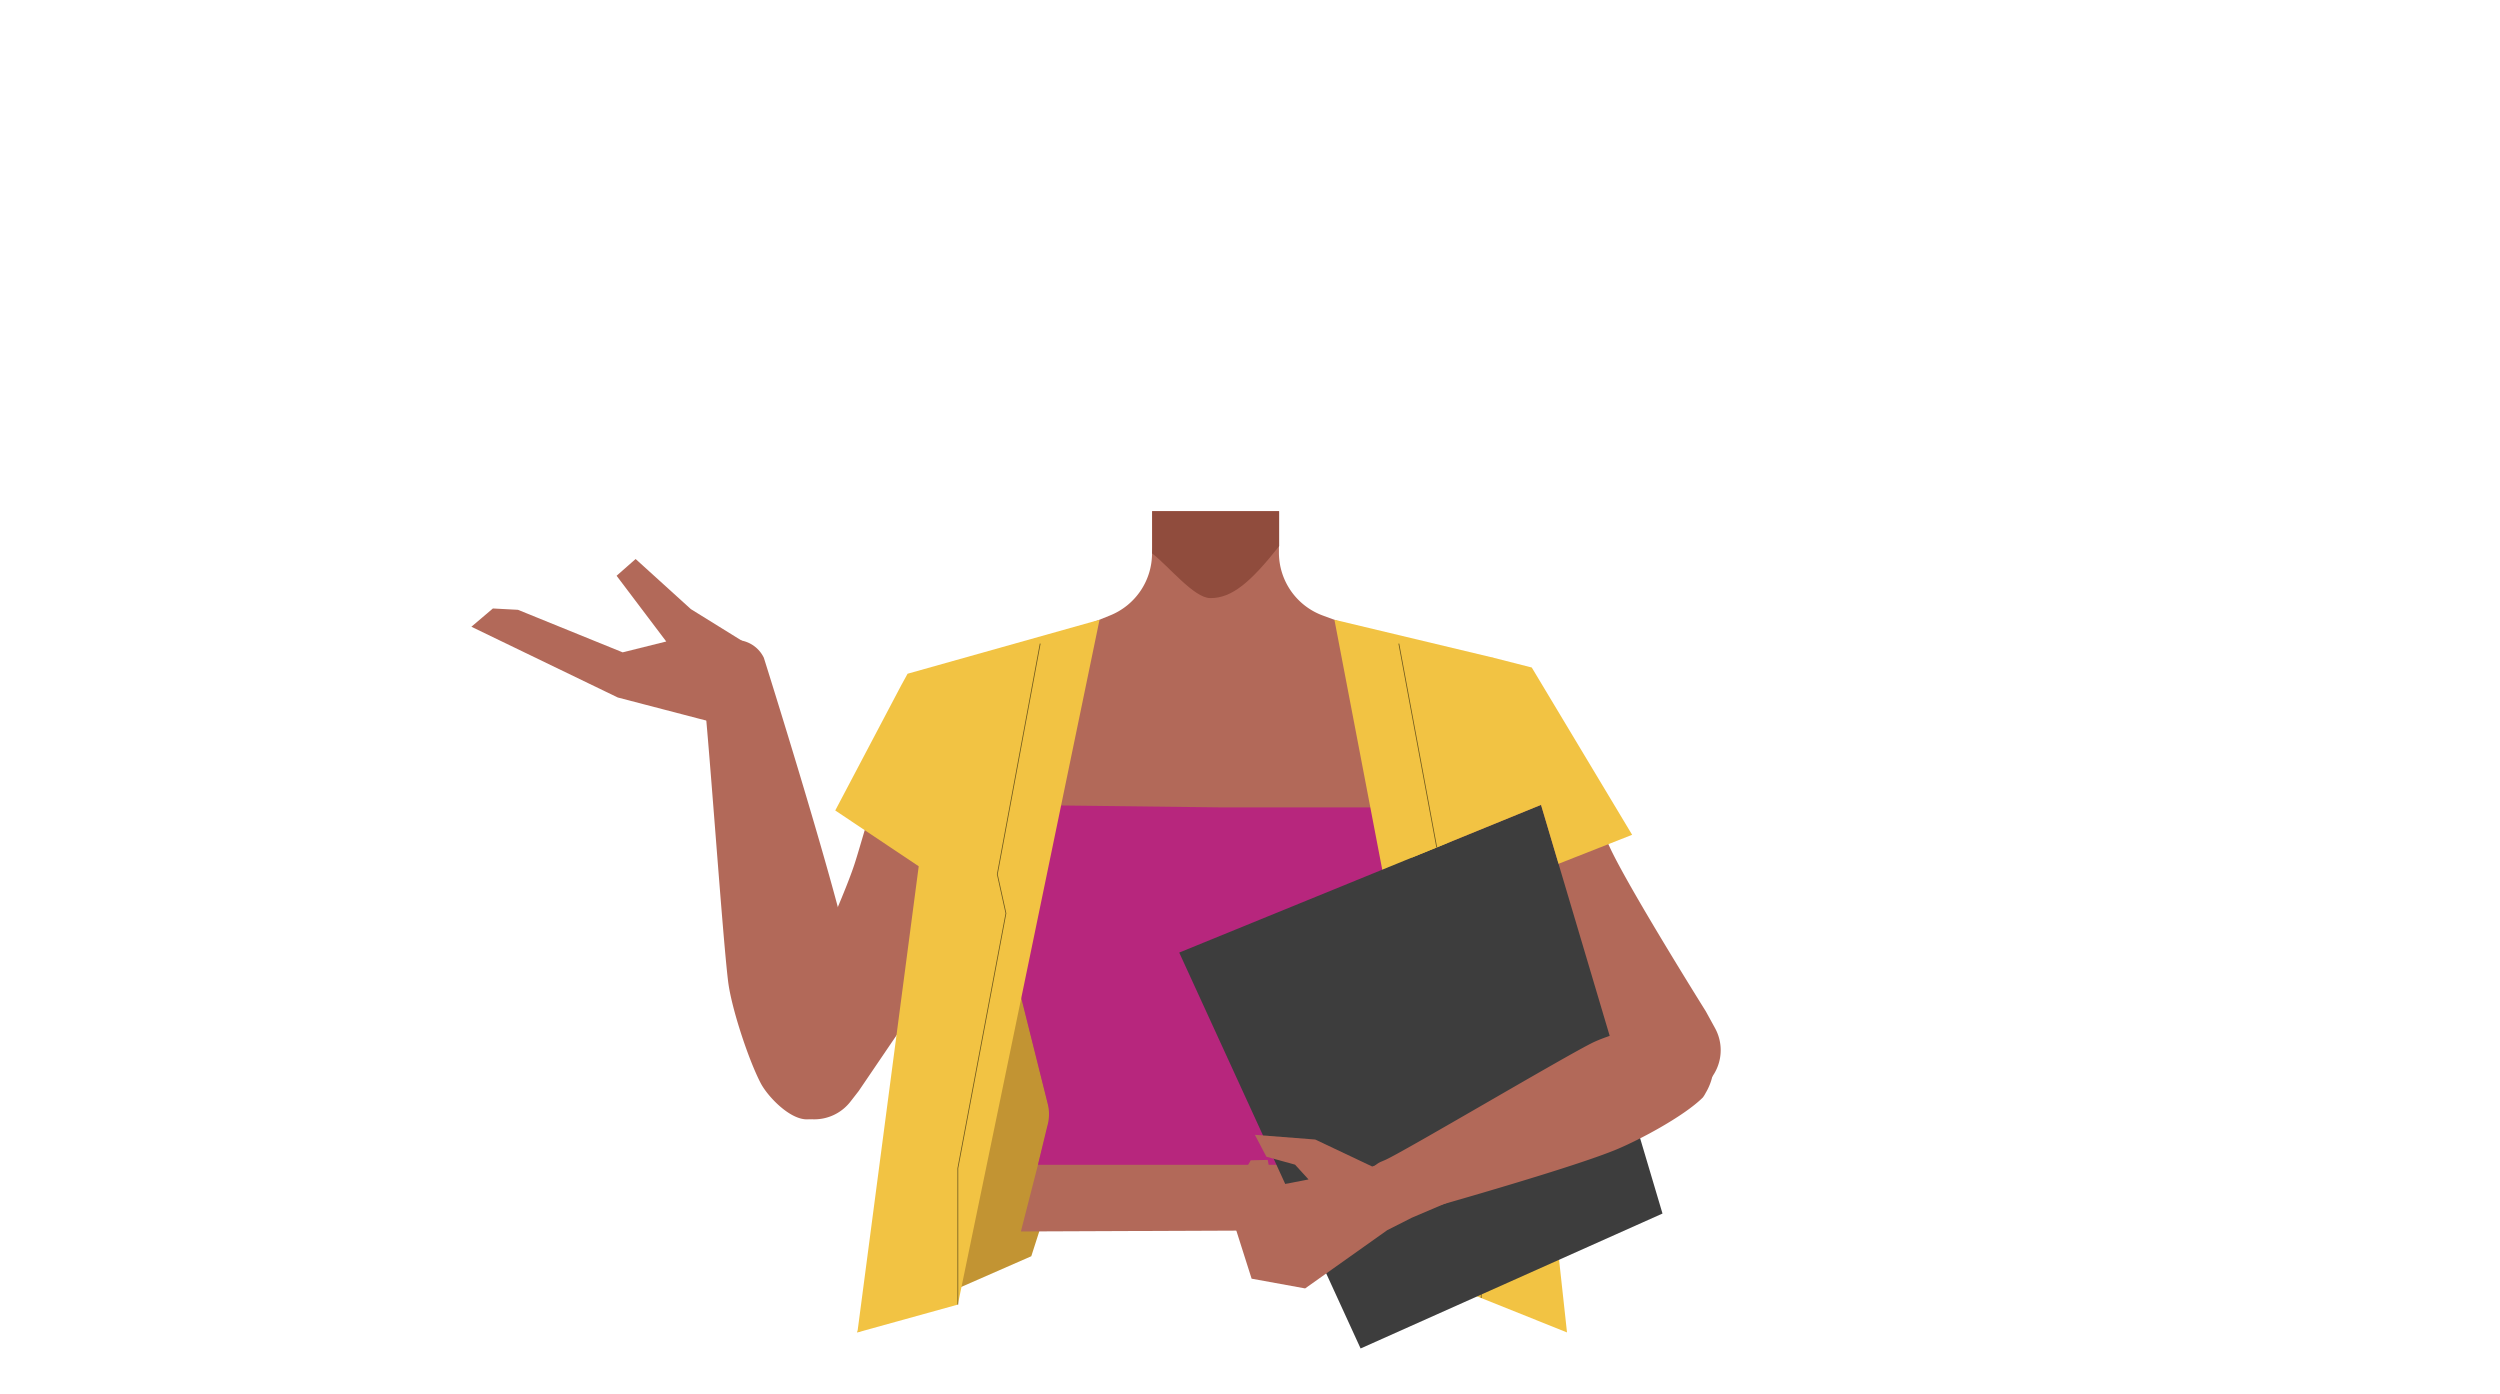 <svg xmlns="http://www.w3.org/2000/svg" viewBox="0 0 788 439.41"><defs><style>.cls-1{fill:#c29433;}.cls-2{fill:#c35959;}.cls-3{fill:#b26959;}.cls-4{fill:#904c3d;}.cls-5{fill:#b7267d;}.cls-6{fill:#f2c343;}.cls-7{fill:none;stroke:#000;stroke-miterlimit:10;stroke-width:0.25px;opacity:0.55;}.cls-8{fill:#3d3d3d;}</style></defs><g id="Calque_3" data-name="Calque 3"><polygon class="cls-1" points="270.25 419.98 325.06 395.97 357.65 294.44 294.13 326.85 291.38 346.58 270.25 419.98"/><path class="cls-2" d="M450.57,272.13c0,14.85-20,42.88-34.89,42.88s-14.85-53.77,0-53.77S450.57,257.27,450.57,272.13Z"/><path class="cls-3" d="M305.14,293.12,270.65,343.9,268,347.31a14.41,14.41,0,0,1-19.32,3.08h0A14.41,14.41,0,0,1,243.25,333l2.26-5.63s19-40.49,23.7-54.61c5.76-17.3,16.83-71,46.46-56.23h0c10.8,5.38,19.45,19.18,13.62,29.75Z"/><path class="cls-3" d="M254.51,352.82h0A17,17,0,0,0,269.44,343a10.38,10.38,0,0,0,.81-1.77c1.87-10.07-.53-30.88-2.63-40.91-4.89-23.3-26.86-93-26.86-93h0a9.9,9.9,0,0,0-12.57-4.9l-1.07.43a9.88,9.88,0,0,0-6,11.18c.17.86.32,1.63.4,2.23,1.52,10.52,6.21,79.05,8,93.23,1.05,8.29,6.36,24.42,10.21,31.84C241.86,345.48,248.92,353,254.51,352.82Z"/><path class="cls-3" d="M241.3,215.46s1.07,16.56-4,15.43l-1.87-.42-40.7-10.62-46.15-22.3,6.78-5.76,7.9.42,33,13.41L210,202.2l-15.65-20.72,6-5.28L217.77,192l16.13,10Z"/><path class="cls-3" d="M450.32,254.4l2.25,19L435.18,351.5l8.6,36.16-122,.5,9.39-36.66L311.6,273.11l2.75-19.46L296.64,215.4,349.86,194a21.11,21.11,0,0,0,13.26-19.6V161.14h40v13A21.11,21.11,0,0,0,416.91,194l53.37,19.67Z"/><path class="cls-4" d="M363.19,161.14h40v11h0c-9,11.39-14.9,16.43-21.7,16.38-5.13,0-13.16-10.1-18.35-14.1l.07-2Z"/><path class="cls-5" d="M330.07,355.07l-2.91,12.07H437.25l3.81-15.64,15-75.64-2.26-21.36-68.36,0-68.35-.81-4.46,23.82,17.61,70.4A13.44,13.44,0,0,1,330.07,355.07Z"/><polygon class="cls-6" points="346.57 195.35 286.07 212.36 284.06 216.02 263.27 255.46 289.58 273.05 270.25 419.98 301.91 411.21 346.57 195.35"/><polyline class="cls-6" points="466.87 409.14 461.07 406.82 420.61 195.34 470.7 207.31 493.92 419.98 466.87 409.14"/><path class="cls-3" d="M474.35,291.9l40.34,46.26,3.08,3.07a14.44,14.44,0,0,0,19.56.73h0a14.42,14.42,0,0,0,3.25-17.89l-2.92-5.32s-23.74-37.9-30.1-51.36c-7.79-16.48-25.25-68.45-52.89-50.22h0c-10.07,6.64-17,21.38-9.94,31.17Z"/><polyline class="cls-7" points="301.91 411.21 301.91 368.25 317.07 287.88 314.35 275.58 327.87 202.86"/><polyline class="cls-7" points="466.87 409.14 466.87 368.25 451.7 287.88 454.43 275.58"/><polygon class="cls-8" points="371.69 300.25 428.86 425.04 524.02 382.51 485.73 253.69 371.69 300.25"/><path class="cls-3" d="M538.86,328.42h0a18,18,0,0,1-1.23,16.06,9.6,9.6,0,0,1-.88,1.43c-6,6-20.56,13.72-27.92,16.68-17.1,6.89-70.83,21.77-70.83,21.77h0c-3.88.39-7.23-2.87-7.67-7.48l-.1-1c-.4-4.25,1.8-8.37,5.24-9.77.63-.26,1.19-.5,1.62-.71,7.48-3.64,54.34-31.36,64.33-36.46,5.85-3,18.36-6.25,24.62-6.67C529.55,322,537,324,538.86,328.42Z"/><polygon class="cls-3" points="432.51 367.68 414.57 359.18 395.54 357.7 399.17 364.6 408.2 367.1 412.45 371.76 401.21 373.93 399.58 365.6 394.23 365.73 386.8 378.8 394.51 403.04 411.38 406.11 437.26 387.75 444.98 383.84 461.07 376.97 444.16 362.03 437.35 366.13 432.51 367.68"/><polygon class="cls-6" points="452.9 207.22 470.7 207.31 482.81 210.4 514.45 263.13 491.25 272.27 485.73 253.69 444.97 270.33 432.35 228.68 452.9 207.22"/><line class="cls-7" x1="452.86" y1="267.11" x2="440.91" y2="202.86"/></g></svg>